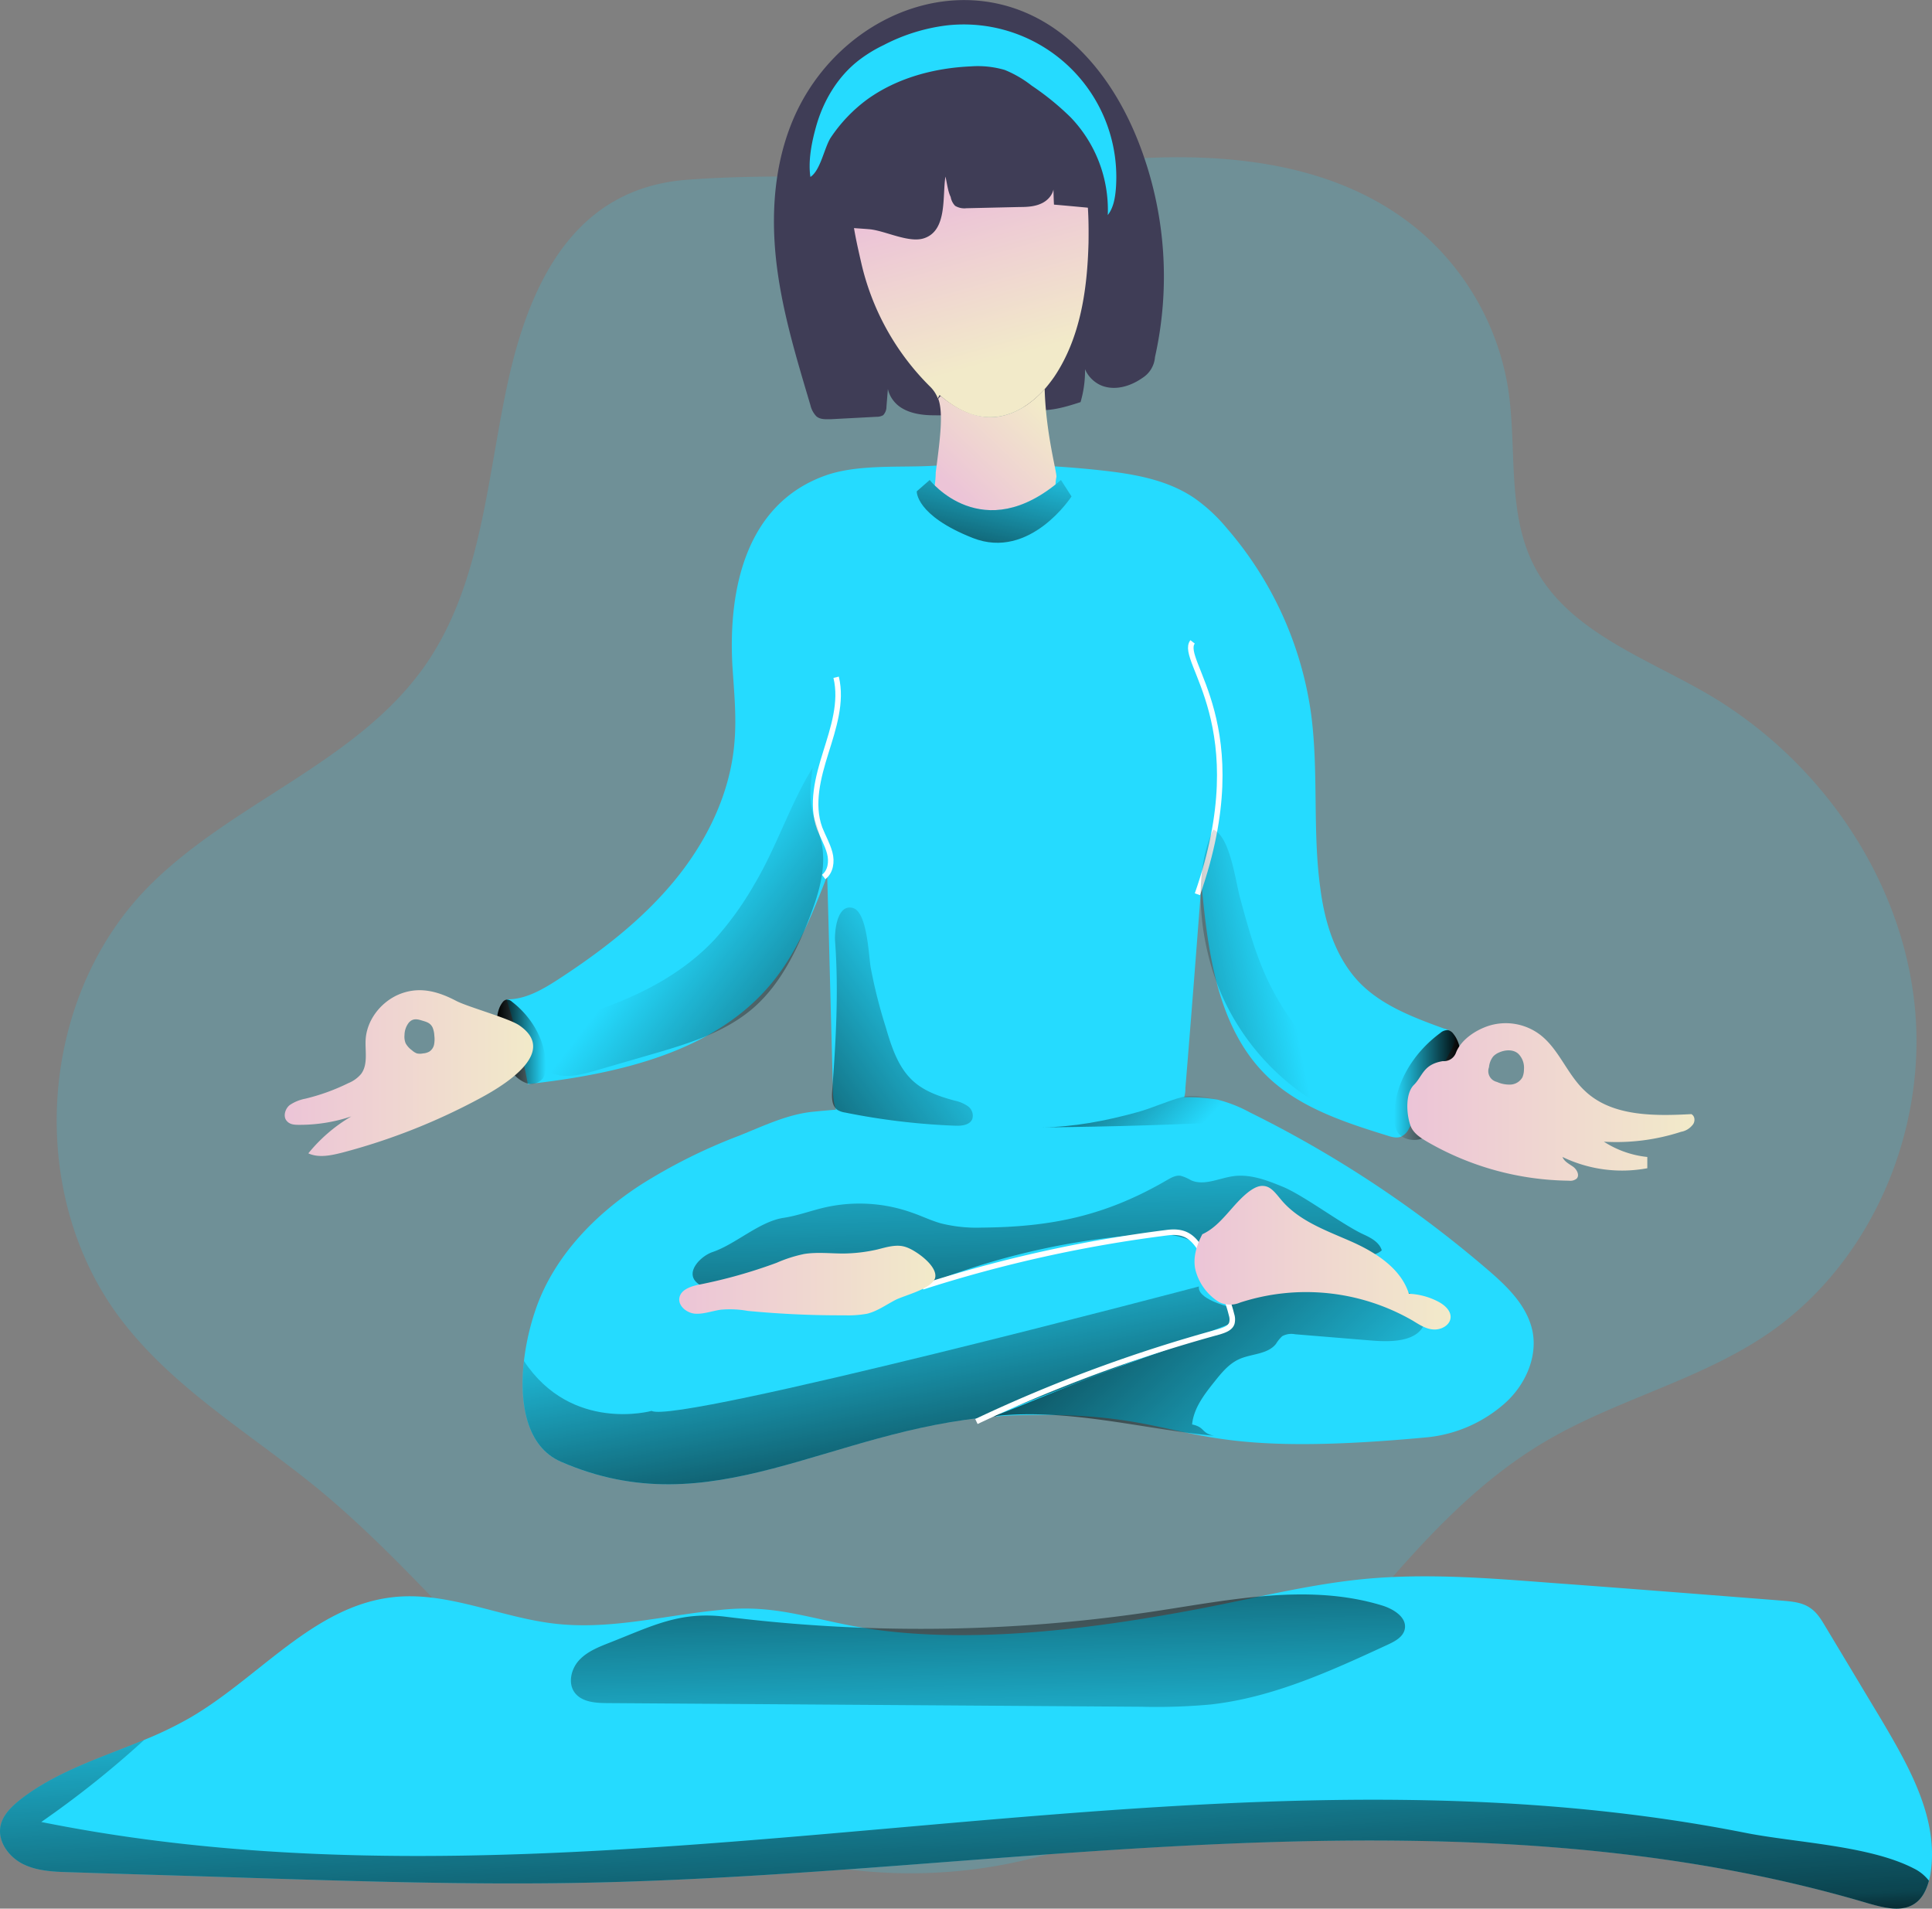 <svg id="Layer_1" data-name="Layer 1" xmlns="http://www.w3.org/2000/svg" xmlns:xlink="http://www.w3.org/1999/xlink" width="586.6" height="579.45" viewBox="0 0 586.6 579.45">
  <rect x="0" y="0" width="586.6" height="579.45" fill="#808080" stroke="none"/>
  <defs>
    <linearGradient id="linear-gradient" x1="-3288.6" y1="335.83" x2="-3268.2" y2="335.83" gradientTransform="matrix(-1, 0, 0, 1, -2716.25, 0)" gradientUnits="userSpaceOnUse">
      <stop offset="0.01"/>
      <stop offset="1" stop-opacity="0"/>
    </linearGradient>
    <linearGradient id="linear-gradient-2" x1="279.45" y1="322.68" x2="294.36" y2="322.68" gradientTransform="matrix(1, 0, 0, 1, 0, 0)" xlink:href="#linear-gradient"/>
    <linearGradient id="linear-gradient-3" x1="418.16" y1="154.91" x2="443.28" y2="128.59" gradientUnits="userSpaceOnUse">
      <stop offset="0" stop-color="#ecc4d7"/>
      <stop offset="0.42" stop-color="#efd4d1"/>
      <stop offset="1" stop-color="#f2eac9"/>
    </linearGradient>
    <linearGradient id="linear-gradient-4" x1="413.28" y1="470.47" x2="413.39" y2="470.47" gradientTransform="matrix(1, 0, 0, -1, 0, 598)" xlink:href="#linear-gradient-3"/>
    <linearGradient id="linear-gradient-5" x1="422.42" y1="530.15" x2="435.48" y2="483.09" gradientTransform="matrix(1, 0, 0, -1, 0, 598)" xlink:href="#linear-gradient-3"/>
    <linearGradient id="linear-gradient-6" x1="453.01" y1="373.6" x2="541.87" y2="469.34" gradientUnits="userSpaceOnUse">
      <stop offset="0.01"/>
      <stop offset="0.13" stop-opacity="0.69"/>
      <stop offset="1" stop-opacity="0"/>
    </linearGradient>
    <linearGradient id="linear-gradient-7" x1="404.95" y1="475.28" x2="388.46" y2="382.75" xlink:href="#linear-gradient-6"/>
    <linearGradient id="linear-gradient-8" x1="444.96" y1="444.34" x2="441.97" y2="331.88" xlink:href="#linear-gradient-6"/>
    <linearGradient id="linear-gradient-9" x1="491.31" y1="209.72" x2="569.09" y2="209.72" gradientTransform="matrix(1, 0, 0, -1, 0, 598)" xlink:href="#linear-gradient-3"/>
    <linearGradient id="linear-gradient-10" x1="334.76" y1="202.77" x2="412.53" y2="202.77" gradientTransform="matrix(1, 0, 0, -1, 0, 598)" xlink:href="#linear-gradient-3"/>
    <linearGradient id="linear-gradient-11" x1="215.13" y1="332.24" x2="290.69" y2="332.24" xlink:href="#linear-gradient-3"/>
    <linearGradient id="linear-gradient-12" x1="556.14" y1="341.02" x2="643.19" y2="341.02" xlink:href="#linear-gradient-3"/>
    <linearGradient id="linear-gradient-13" x1="426.26" y1="355.93" x2="332.82" y2="283.79" gradientTransform="matrix(1, 0, 0, 1, 0, 0)" xlink:href="#linear-gradient"/>
    <linearGradient id="linear-gradient-14" x1="416.87" y1="323.73" x2="519.25" y2="303.11" gradientTransform="matrix(1, 0, 0, 1, 0, 0)" xlink:href="#linear-gradient"/>
    <linearGradient id="linear-gradient-15" x1="346.49" y1="356.23" x2="419.67" y2="303.67" xlink:href="#linear-gradient-6"/>
    <linearGradient id="linear-gradient-16" x1="436.57" y1="308.66" x2="486.04" y2="355.84" gradientTransform="matrix(1, 0, 0, 1, 0, 0)" xlink:href="#linear-gradient"/>
    <linearGradient id="linear-gradient-17" x1="423.02" y1="187.69" x2="434.7" y2="138.9" xlink:href="#linear-gradient-6"/>
    <linearGradient id="linear-gradient-18" x1="423.58" y1="610.87" x2="417.4" y2="490.29" xlink:href="#linear-gradient-6"/>
    <linearGradient id="linear-gradient-19" x1="427.09" y1="448.55" x2="429.84" y2="557.11" xlink:href="#linear-gradient-6"/>
  </defs>
  <title>Meditation</title>
  <path d="M283.2,120.9c-6.71,29.77-7.93,62.11-25.25,87.24-20.87,30.14-59.79,42.1-85.17,68.45-32.94,34.41-36.11,93.34-6.95,131,16,20.75,39.16,34.29,59.42,50.88,38.92,32.09,68,76.75,112.62,100.42,47.95,25.38,110.42,20.74,154.1-11.59,39.9-29.53,63.45-78.45,106.27-103.47,21.23-12.44,46.13-18.3,66.62-32.09,32.22-21.72,49.42-62.71,45-101.27s-29.16-73.7-62.72-93.34C628,206,604.59,198,594.46,178.25c-8.42-16.35-5.12-35.87-7.93-54A79.59,79.59,0,0,0,561,77.71c-29.28-25.87-73-26.23-111.64-20.62s-76.75,1.1-113,4C304.56,63.92,290.28,89.67,283.2,120.9Z" transform="translate(-128.65 -6.44)" fill="#25dbff" opacity="0.18" style="isolation: isolate"/>
  <g>
    <path d="M461.59,149.09c10.37,1.1,21,2.68,29.65,8.54a50.24,50.24,0,0,1,9.88,9.15,108.91,108.91,0,0,1,25.62,56.49c2.32,17.57.37,35.51,2.81,53,1.34,10.24,4.52,20.62,11.59,28.18,6.83,7.2,16.6,10.86,26,14.28a4.82,4.82,0,0,1,2.93,1.95c.73,1.34,0,3.05-.73,4.39l-12.81,23.79a5,5,0,0,1-2.08,2.44c-1.34.86-3.17.37-4.63-.12-12.94-4-26.36-8.42-36.12-17.69-15.37-14.64-18.3-37.7-20.26-58.81-1.58,20.74-3.17,41.36-4.88,62.1a9.59,9.59,0,0,1-1.22,4.88c-1.46,2.2-4.51,2.81-7.19,3.18a672.2,672.2,0,0,1-79.8,6.1c-6.35.12-13.79-.49-17-5.86-1.71-2.68-1.83-6.1-1.83-9.27-.61-21.11-1.1-42.22-1.71-63.45-4.39,11.23-8.91,22.82-16.59,32.21-17.33,21.36-47,27.94-74.31,31a208.86,208.86,0,0,0-6.47-25.74c5.62.12,10.86-2.93,15.62-6,12.93-8.42,25.38-17.94,35.26-29.89s17-26.48,18.3-41.85c.74-7.93-.12-15.87-.61-23.8-1.22-22.81,4-48.8,28.19-57.46,9.52-3.42,22-2.45,31.85-2.93A317.29,317.29,0,0,1,461.59,149.09Z" transform="translate(-128.65 -6.44)" fill="#25dbff"/>
    <path d="M569.93,320.31a2.77,2.77,0,0,0-1.69-1.13,3.28,3.28,0,0,0-2.28.87c-8.38,6.14-14.22,15.82-14,25.9a7.67,7.67,0,0,0,1.11,4.35c1.5,2.1,4.66,2.67,7.18,1.85a13.12,13.12,0,0,0,6.07-4.79,28.68,28.68,0,0,0,5.62-13.15C572.59,330,572.81,323.83,569.93,320.31Z" transform="translate(-128.65 -6.44)" fill="url(#linear-gradient)"/>
    <path d="M281.21,310.78a2,2,0,0,1,1.24-.87,2.33,2.33,0,0,1,1.67.67c6.13,4.71,10.39,12.13,10.23,19.86a6.09,6.09,0,0,1-.81,3.34,4.62,4.62,0,0,1-5.25,1.42,9.72,9.72,0,0,1-4.44-3.67,22.67,22.67,0,0,1-4.11-10.09C279.27,318.23,279.11,313.48,281.21,310.78Z" transform="translate(-128.65 -6.44)" fill="url(#linear-gradient-2)"/>
    <path d="M370.81,39.76c-6.71,13.79-8.17,29.65-6.59,44.9s6.1,30,10.49,44.78a7.19,7.19,0,0,0,1.84,3.42c1.22,1,2.8.85,4.39.85l13.79-.73a4,4,0,0,0,2.07-.49,3.74,3.74,0,0,0,1-2.56c.24-3.05.48-6,.73-9-1.34,3.3.61,7.2,3.54,9.15s6.71,2.44,10.25,2.44a66.76,66.76,0,0,0,18.42-2.19c.61-3.54,1.22-7.08,1.83-10.74-1,5.12,3.78,9.88,8.91,11s10.37-.49,15.25-2.07a33.72,33.72,0,0,0,1-14.4c-1.09,4,2.08,8.42,6.11,9.64s8.41-.25,11.83-2.69a8.17,8.17,0,0,0,3.66-6.22,111.89,111.89,0,0,0-3.9-62.35c-4.64-12.93-11.84-25.13-22.21-34C425.23-5.38,386.06,8.65,370.81,39.76Z" transform="translate(-128.65 -6.44)" fill="#3f3d56"/>
    <path d="M449.4,151.25a12.59,12.59,0,0,0-.24,3.47c-13.43,15.83-30,6.58-37.11,1.27a29.74,29.74,0,0,0,.71-6.12c1.38-10.53,2.34-18.11.76-22.38.24-.24.48-.61.73-.85,4.39,3.66,9.51,6.34,15,6.46,6.46,0,12.2-3.66,16.59-8.54C446.2,138.19,449.64,150.15,449.4,151.25Z" transform="translate(-128.65 -6.44)" fill="url(#linear-gradient-3)"/>
    <path d="M413.27,127.61l.12-.12c0-.12,0,0-.12.12Z" transform="translate(-128.65 -6.44)" fill="url(#linear-gradient-4)"/>
    <path d="M459.15,80.15c-.37,14.15-2.44,28.79-10.37,40.63a45.32,45.32,0,0,1-2.93,3.78c-4.39,4.88-10.13,8.54-16.59,8.54-5.62,0-10.74-2.8-15-6.46-.12-.13-.25-.13-.37-.25l-.49,1a10.05,10.05,0,0,0-2.44-3.66A77.11,77.11,0,0,1,390.09,86c-3.17-13.91-6.1-26.36,4.76-37.95,6-6.35,14-10.25,22.45-12.45,6.95-1.83,14.52-2.56,21.23-.12,8.3,3,14.4,10.5,17.45,18.79S459.27,71.36,459.15,80.15Z" transform="translate(-128.65 -6.44)" fill="url(#linear-gradient-5)"/>
    <path d="M585.07,432.89a41.9,41.9,0,0,1-22.82,9.88c-80.53,7.57-68.69-7.93-123.36-6.71-2.68.06-5.32.2-7.9.41-50.92,4-86.07,33.72-132,13.75-10.51-4.54-12.73-17.72-11.26-30.59a74.79,74.79,0,0,1,3.82-16.39c5.61-15.62,17.94-28.31,32-37.33A166.38,166.38,0,0,1,353,351.26c7.32-2.92,14.76-6.58,22.69-7.32,23.06-2.32,46.73-1.83,69.79-2.68,13.42-.61,26.85-1.1,40.15-1.59a55.38,55.38,0,0,1,12.69.61,42.55,42.55,0,0,1,9.88,3.91,345.29,345.29,0,0,1,72.11,47.7c6,5.13,12.08,11,13.66,18.79C595.56,418.86,591.41,427.52,585.07,432.89Z" transform="translate(-128.65 -6.44)" fill="#25dbff"/>
    <path d="M544.77,413.39l-22.92-1.88a5.77,5.77,0,0,0-3.9.6,11.18,11.18,0,0,0-1.9,2.35c-2.57,3.21-7.46,2.93-11.2,4.63-3.1,1.41-5.33,4.15-7.45,6.81-3.1,3.88-6.33,8.07-6.8,13,4,.82,2.69,2.62,6.67,3.43-21.8-2-44.09-8.47-66.87-5.95,17.07-6.36,26.51-11.59,70.42-26.34,6.27-2.11-5.26-11.07,1-13.26s12.76-2.07,19.25-2c9.35.16,18.75.32,28,1.83,5.21.85,14.17,4,12.29,11C559.56,414.3,549.91,413.82,544.77,413.39Z" transform="translate(-128.65 -6.44)" fill="url(#linear-gradient-6)"/>
    <path d="M502.71,408.12,433.6,434.78,431,436.47c-50.92,4-86.07,33.72-132,13.75-10.51-4.54-12.73-17.72-11.26-30.59,14.47,21.89,38.74,15.15,38.74,15.15C334,438.91,492.69,397,492.69,397c-.68,3.67,8.48,6,8.48,6Z" transform="translate(-128.65 -6.44)" fill="url(#linear-gradient-7)"/>
    <path d="M345,386.55c7-2.37,14.25-9.28,21.55-10.38,4.24-.64,8.29-2.17,12.47-3.14a47.5,47.5,0,0,1,26.66,1.61c2.89,1,5.68,2.37,8.64,3.2a44.54,44.54,0,0,0,12.46,1.29c21.38-.18,37.66-3.65,56.15-14.39,1.28-.75,2.69-1.55,4.16-1.35a13.07,13.07,0,0,1,3.2,1.38c4,1.77,8.54-.68,12.91-1.26,5.12-.68,10.19,1.27,15,3.25,6.37,2.65,18.14,11.53,24.39,14.41,2.32,1.06,4.88,2.42,5.6,4.87-1.85,1.64-4.56,1.71-7,1.69l-28.79-.19c-5.07,0-10.23-.09-15.07-1.63-3.57-1.14-6.86-3.07-10.49-4-4.2-1.12-8.64-.91-13-.55a220.65,220.65,0,0,0-57.47,12.55,59.88,59.88,0,0,1-10.59,3.23c-4.46.73-9,.32-13.52,0q-17.57-1.36-35.2-1.25c-3.85,0-12.54,2.76-16,.59C335.93,393.22,341.29,387.79,345,386.55Z" transform="translate(-128.65 -6.44)" fill="url(#linear-gradient-8)"/>
    <path d="M425.11,438a450.06,450.06,0,0,1,73.57-27.21c1.59-.49,3.54-1.1,4-2.69a4.66,4.66,0,0,0-.12-2.56c-1.71-7.08-5.49-13.42-9.28-19.64-2.56-4.15-5.12-5.86-10.12-5.25a409.36,409.36,0,0,0-74.43,16.47" transform="translate(-128.65 -6.44)" fill="none" stroke="#fff" stroke-miterlimit="10" stroke-width="1.68"/>
    <path d="M505.15,401.9a64.74,64.74,0,0,1,52.46,5.49c2,1.22,4,2.56,6.35,2.68s5-1.34,5.12-3.66c.12-2.07-1.83-3.78-3.66-4.75a21.06,21.06,0,0,0-9-2.44c-2.44-7.81-10.25-12.69-17.81-16s-15.74-6.22-21-12.57c-1.46-1.7-2.93-3.9-5.12-4.14-1.71-.25-3.3.73-4.64,1.7-5.12,3.91-8.29,10.25-14.15,12.94-1.83,3.54-3.05,7.56-1.95,11.34a16.28,16.28,0,0,0,7.07,9.28A7.68,7.68,0,0,0,505.15,401.9Z" transform="translate(-128.65 -6.44)" fill="url(#linear-gradient-9)"/>
    <path d="M403.75,385.06c-2.8-1-5.85,0-8.78.73A48.47,48.47,0,0,1,384.72,387c-3.9,0-7.93-.48-11.84.13a41.52,41.52,0,0,0-8.41,2.68,154,154,0,0,1-23.31,6.59c-2.56.49-5.73,1.46-6.22,4s2.32,4.75,4.88,4.88,5.12-.86,7.69-1.22a30.7,30.7,0,0,1,8.17.36,293.53,293.53,0,0,0,29.41,1.34,32.21,32.21,0,0,0,6.83-.48c3.05-.74,5.73-2.69,8.54-4.15s10.86-3.3,12.08-6.59C413.64,390.92,406.68,386,403.75,385.06Z" transform="translate(-128.65 -6.44)" fill="url(#linear-gradient-10)"/>
    <path d="M417.3,66.24a5.07,5.07,0,0,0,1.34,2.68,5.42,5.42,0,0,0,3.42.74l16.1-.37c2.44,0,5-.12,7.2-1.34s3.78-3.66,3.05-6.1c.12,2.19.12,4.51.25,6.71,5.85.49,11.71,1.1,17.69,1.58-1.34-11.34-3.79-22.69-9.15-32.7s-14-18.66-24.89-22.08A35.83,35.83,0,0,0,400.46,21c-6.1,4.64-10.49,11.11-14.15,17.69-4.4,7.69-8.18,16.48-8.06,25.51.25,12.07,4.52,11,14.28,11.83,4.76.37,12.2,4.39,16.84,2.69,6.95-2.45,5.37-12.69,6.34-18.67C416.2,62.09,416.44,64.53,417.3,66.24Z" transform="translate(-128.65 -6.44)" fill="#3f3d56"/>
    <path d="M392,36.59c9-6.47,20.26-9.52,31.48-10a29.1,29.1,0,0,1,10.25,1.09,34.13,34.13,0,0,1,8.17,4.76,81.87,81.87,0,0,1,11.84,9.64A40.58,40.58,0,0,1,465,71.73c1.7-2.2,2.19-5,2.44-7.81A46.33,46.33,0,0,0,416.2,14.14a56.3,56.3,0,0,0-19.28,6,42,42,0,0,0-7.08,4.27c-6.71,5-11.22,12.57-13.42,20.5-1.34,4.76-2.44,10.37-1.71,15.25,3.06-2,4.15-8.66,6.11-11.84A46.37,46.37,0,0,1,392,36.59Z" transform="translate(-128.65 -6.44)" fill="#25dbff"/>
    <path d="M286.34,317.75c-3.17-2.2-15.82-5.65-19.24-7.48-5.61-2.93-11.35-4.52-17.57-1.83-5.49,2.44-9.64,7.93-9.88,13.91-.13,3.41.73,7.32-1.35,10.12a9.9,9.9,0,0,1-3.9,2.81A62.24,62.24,0,0,1,221.34,340a12.67,12.67,0,0,0-4.75,1.95c-1.35,1.1-2,3.3-1,4.64s2.56,1.34,4,1.34a48.93,48.93,0,0,0,15.74-2.56,47.94,47.94,0,0,0-13.06,11.22c3.17,1.47,7,.61,10.37-.24a189.53,189.53,0,0,0,41.73-16.47C283.69,334.91,297.56,325.44,286.34,317.75Zm-25.88,5.74A3.35,3.35,0,0,1,259,325.7a4.54,4.54,0,0,1-1.92.55,4.44,4.44,0,0,1-1.85,0,4.69,4.69,0,0,1-1.49-.94,6.48,6.48,0,0,1-1.93-2.14,5.29,5.29,0,0,1-.34-2.53,6.23,6.23,0,0,1,1.31-3.73c1.13-1.28,2.36-1.14,3.79-.7s2.71.67,3.44,2.21a7.25,7.25,0,0,1,.51,2.4A8.79,8.79,0,0,1,260.46,323.49Z" transform="translate(-128.65 -6.44)" fill="url(#linear-gradient-11)"/>
    <path d="M642.17,344.68c-11.35.61-24.16.73-32.33-7.08-5.37-5-7.81-12.57-13.55-17a17.28,17.28,0,0,0-15.37-2.81c-4.17,1.29-8.67,4.28-10.2,8.24a3.91,3.91,0,0,1-4,2.56h0c-6,1-6.08,4.53-8.77,7.21s-2.3,9-1,12.5c.86,2.19,2.93,3.53,5,4.75a87.78,87.78,0,0,0,43.07,11.84,3.07,3.07,0,0,0,2.32-.61c1-1,.12-2.81-1.1-3.66s-2.69-1.59-3.18-2.93a41.66,41.66,0,0,0,25.75,3.42v-3.42a29.94,29.94,0,0,1-13.18-4.64,63.59,63.59,0,0,0,23.43-3,5.67,5.67,0,0,0,3.42-2C643.39,347.12,643.39,345.29,642.17,344.68Zm-51.28-11.17a4.4,4.4,0,0,1-3.54,2.2,9.22,9.22,0,0,1-4.22-.81,3.36,3.36,0,0,1-2.39-4.45,6.2,6.2,0,0,1,1.3-3.3,5.25,5.25,0,0,1,1.75-1.18c1.86-.84,4.23-1,5.79.33a5.94,5.94,0,0,1,1.78,4.77A6.17,6.17,0,0,1,590.89,333.51Z" transform="translate(-128.65 -6.44)" fill="url(#linear-gradient-12)"/>
  </g>
  <path d="M714.77,575.4c-.12.67-.27,1.35-.45,2-.71,2.64-1.92,5.21-4.07,6.77-4,2.93-9.51,1.46-14.27.12-62.47-18.55-128.48-20.86-193.52-18.18S372.64,576.62,307.61,578c-34.53.73-69.06-.37-103.59-1.47-18.18-.61-36.24-1.1-54.42-1.71-4.76-.12-9.88-.36-14.15-2.56s-7.69-7-6.59-11.71c.73-3.17,3.29-5.62,5.85-7.69,11-8.61,24.71-12.81,37.73-18.2a114.15,114.15,0,0,0,13.64-6.57c21-12.08,37.58-33.92,61.62-36.72,16.71-2,32.94,6.22,49.78,8.05s32.94-2.56,49.29-4.15c14.77-1.71,24.28,1.46,38.07,4.27,34,7.08,75.16,1.59,109-4.88,15.74-3.05,31.36-6.95,47.22-8.66,19.52-2.08,39.17-.49,58.69,1,23.3,1.71,46.49,3.54,69.79,5.37,3,.25,6.22.49,8.66,2.2,2.08,1.34,3.42,3.54,4.64,5.61,5.73,9.52,11.35,18.91,17.08,28.43C708.42,543,717.45,558.81,714.77,575.4Z" transform="translate(-128.65 -6.44)" fill="#25dbff"/>
  <path d="M382.52,212.05c1.83,7.56-.85,15.49-3.17,22.93s-4.51,15.62-1.83,22.94c1,2.57,2.32,4.76,3.05,7.45s.25,5.73-1.83,7.32" transform="translate(-128.65 -6.44)" fill="none" stroke="#fff" stroke-miterlimit="10" stroke-width="1.68"/>
  <path d="M490.75,201.31c-4.39,5.61,19.4,25.38,1.46,76.62" transform="translate(-128.65 -6.44)" fill="none" stroke="#fff" stroke-miterlimit="10" stroke-width="1.68"/>
  <path d="M357.76,274.8a96.9,96.9,0,0,1-12,16.72c-11.17,12-26.68,19.09-42.42,23.67-5.66,1.65-12.75,4.74-12.33,10.63.27,3.72,3.88,6.49,7.55,7.09s7.4-.44,11-1.47L326,326.67c11.23-3.25,22.85-6.71,31.62-14.43,8-7.09,12.88-17.09,16.76-27.08,2.8-7.23,5.23-15,3.76-22.62-.7-3.63-2.27-7.05-3-10.68-.8-4-.3-8.38.26-12.35C368.68,250.29,364.46,263.55,357.76,274.8Z" transform="translate(-128.65 -6.44)" fill="url(#linear-gradient-13)"/>
  <path d="M513.42,303.73a78.67,78.67,0,0,0,30,33.59c2.4,1.47,5.23,3.46,5,6.26-.22,2.11-2.33,3.63-4.44,3.87a12.49,12.49,0,0,1-6.16-1.33,73,73,0,0,1-38.57-38.42c-6.08-14.36-8.83-34.76-2.25-49.42,5.16,2.07,6.77,15.72,8.21,20.91C507.47,287.51,509.76,295.88,513.42,303.73Z" transform="translate(-128.65 -6.44)" fill="url(#linear-gradient-14)"/>
  <path d="M393,300.07a151.54,151.54,0,0,0,4.52,18c1.78,6.08,3.78,12.48,8.51,16.69,3.47,3.09,8,4.61,12.51,5.83a10.84,10.84,0,0,1,4,1.7,3.52,3.52,0,0,1,1.31,3.9c-.79,1.86-3.29,2.1-5.31,2a208.79,208.79,0,0,1-33.35-4,6,6,0,0,1-2.28-.8c-1.71-1.19-1.74-3.67-1.59-5.75,1.13-15.21,2-30.23.88-45.47-.19-2.71.49-11.42,5.43-10.07C392,283.37,392.39,296.54,393,300.07Z" transform="translate(-128.65 -6.44)" fill="url(#linear-gradient-15)"/>
  <path d="M445,348.7q32.18-.26,64.32-2c-1.66-3.62-5.78-5.42-9.68-6.18s-8.3-2-12.11-1c-4.57,1.2-9,3.35-13.62,4.59C464.57,346.7,454.61,348.62,445,348.7Z" transform="translate(-128.65 -6.44)" fill="url(#linear-gradient-16)"/>
  <path d="M410.93,152.16s16,20.62,39.85,0l3.21,5s-12.6,19.47-30,12.6S407,155.6,407,155.6Z" transform="translate(-128.65 -6.44)" fill="#25dbff"/>
  <path d="M410.93,152.16s16,20.62,39.85,0l3.21,5s-12.6,19.47-30,12.6S407,155.6,407,155.6Z" transform="translate(-128.65 -6.44)" fill="url(#linear-gradient-17)"/>
  <path d="M714.32,577.42c-.71,2.64-1.92,5.21-4.07,6.77-4,2.93-9.51,1.46-14.27.12-62.47-18.55-128.48-20.86-193.52-18.18S372.64,576.62,307.61,578c-34.53.73-69.06-.37-103.59-1.47-18.18-.61-36.24-1.1-54.42-1.71-4.76-.12-9.88-.36-14.15-2.56s-7.69-7-6.59-11.71c.73-3.17,3.29-5.62,5.85-7.69,11-8.61,24.71-12.81,37.73-18.2a297.21,297.21,0,0,1-31.26,24.92c169.65,34.17,347.52-30.32,517.28,3.27,15,3,37.64,3.82,51.18,10.8A13,13,0,0,1,714.32,577.42Z" transform="translate(-128.65 -6.44)" fill="url(#linear-gradient-18)"/>
  <path d="M313.59,505.21c-3.33,1.31-6.78,2.69-9.18,5.34s-3.38,7-1.23,9.81,6.23,3.11,9.78,3.13l162.32,1.11a179.08,179.08,0,0,0,21-.69c18.89-2.12,36.52-10.2,53.77-18.18,2.16-1,4.57-2.29,5.1-4.61.81-3.59-3.34-6.19-6.85-7.26-22.23-6.81-46.08-1.71-69.06,1.76a477.22,477.22,0,0,1-86.78,5.07q-21.75-.72-43.37-3.4C335,495.54,326.7,500.08,313.59,505.21Z" transform="translate(-128.65 -6.44)" fill="url(#linear-gradient-19)"/>
</svg>
